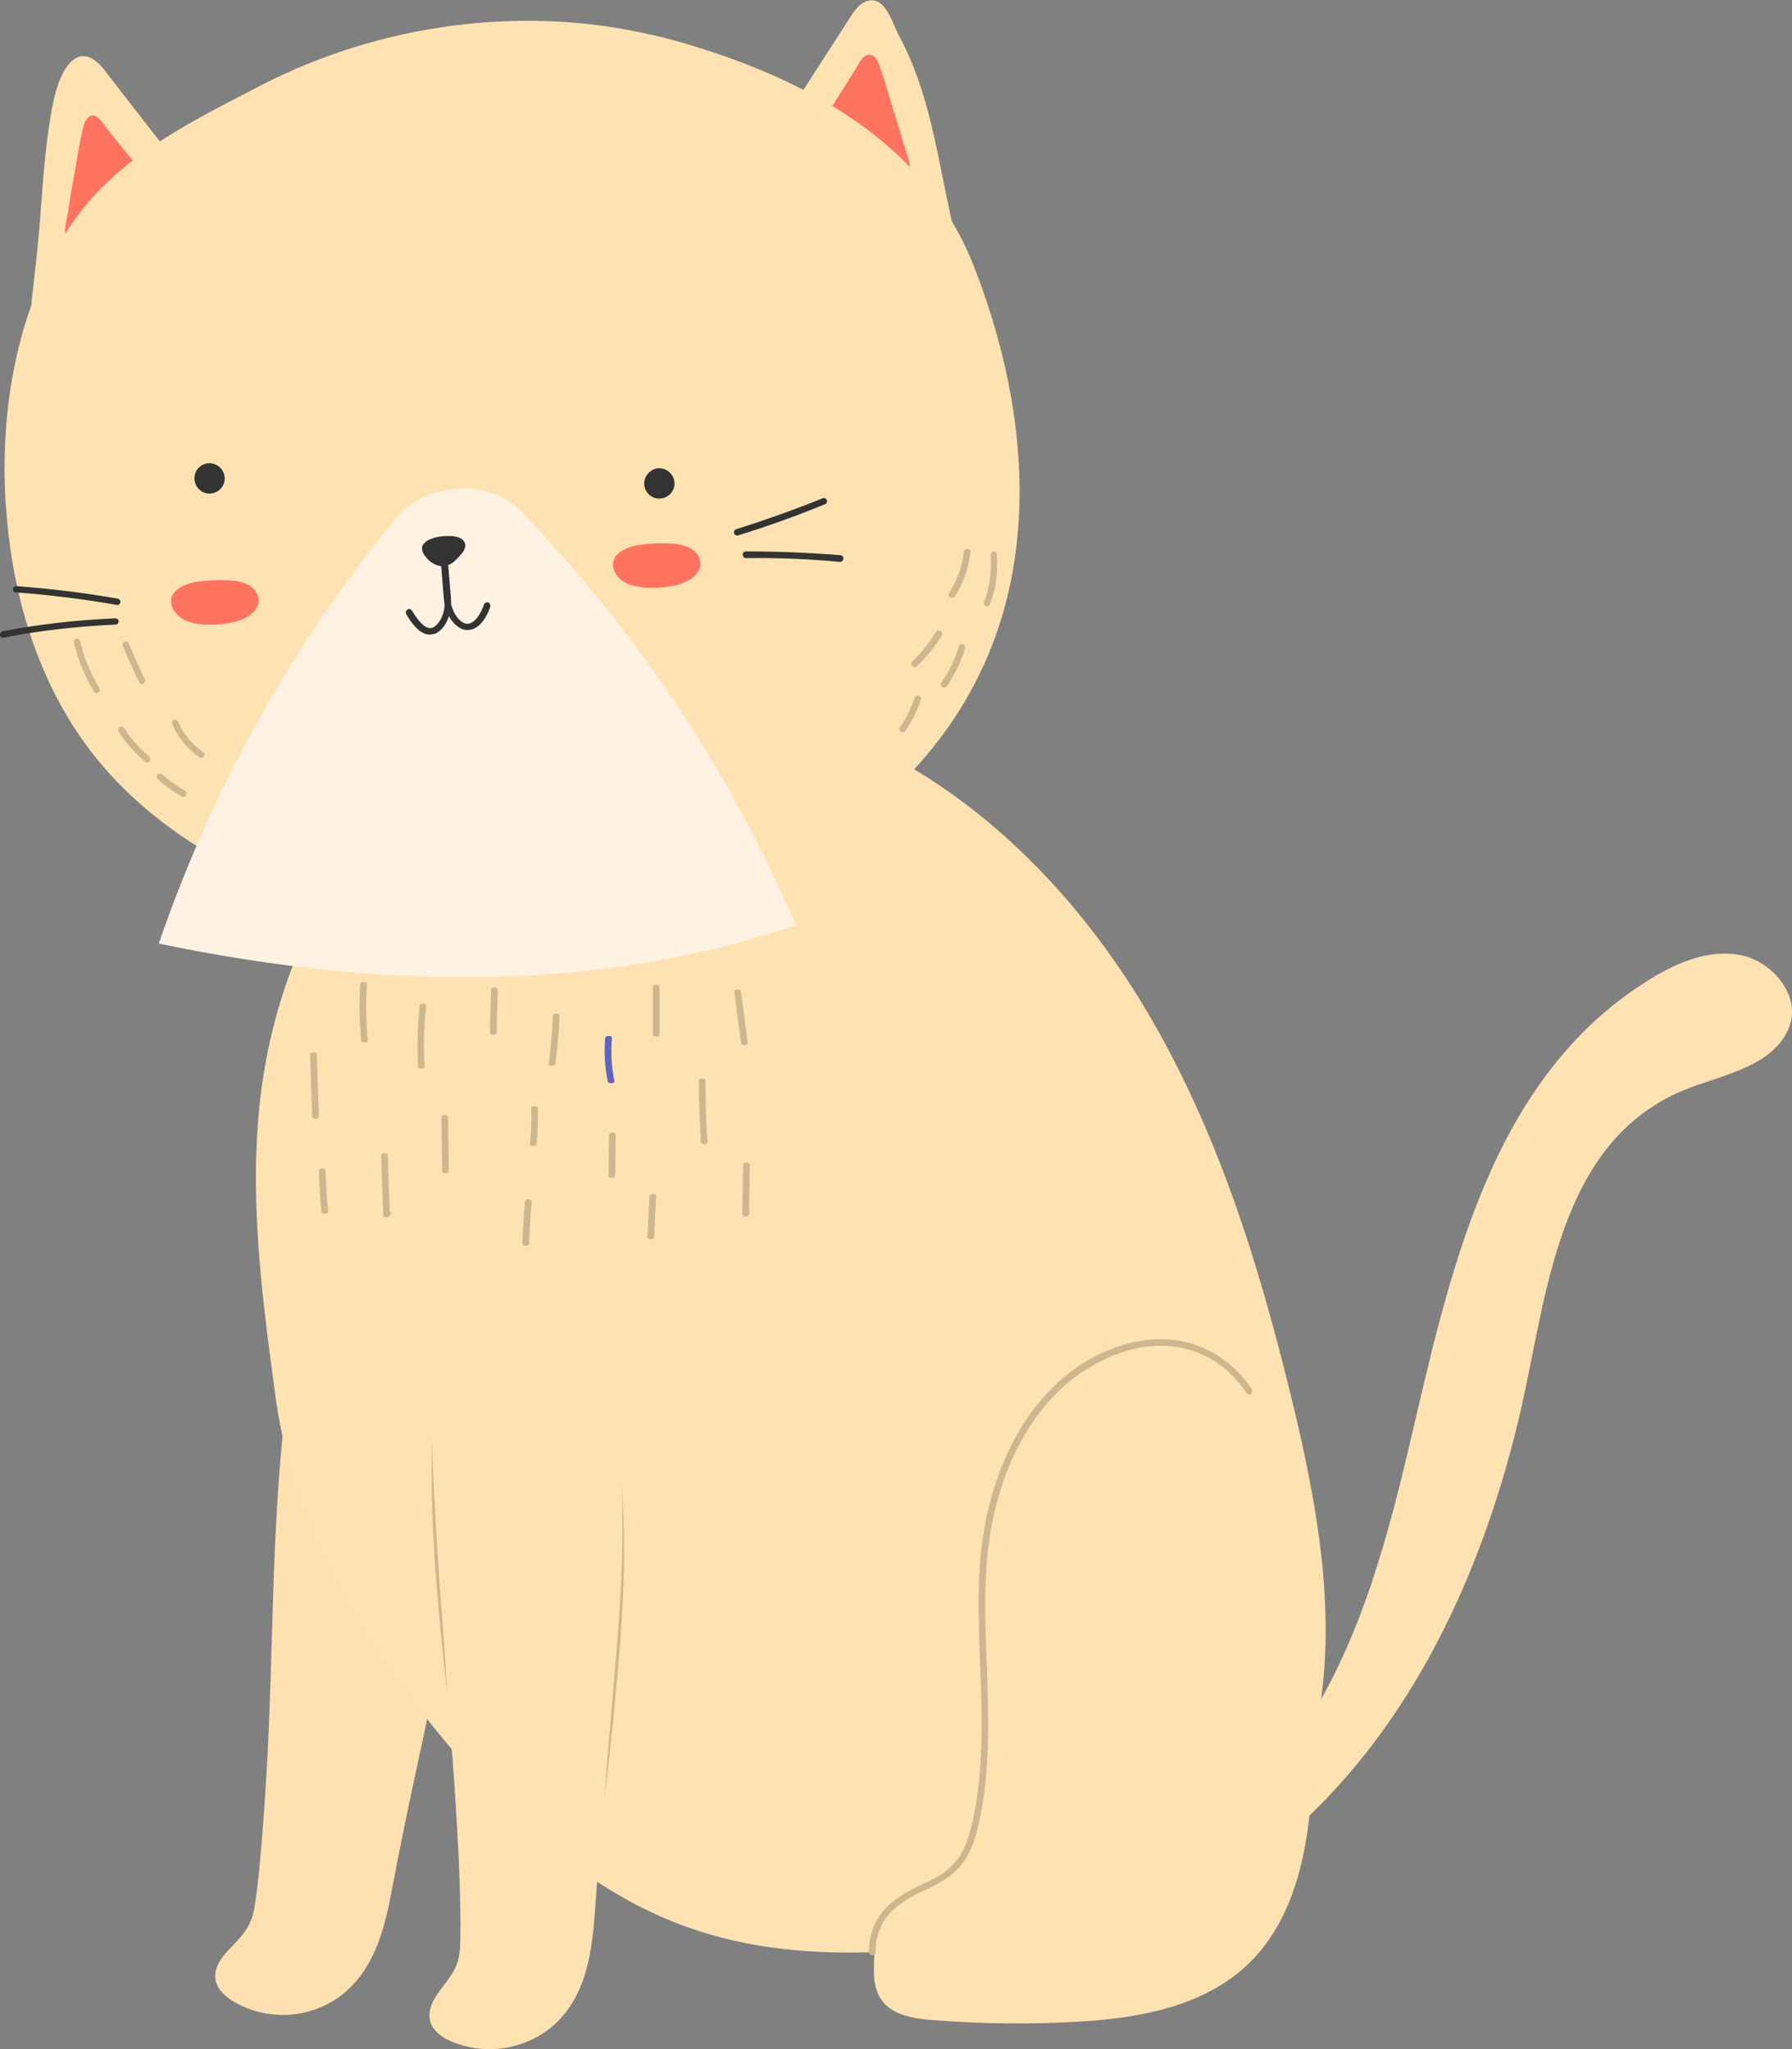 <?xml version="1.0" standalone="no"?>
<svg version="1.1" x="0" y="0" width="100%" height="100%" viewBox="0.05 -0.1 428.7 490.15" xmlns="http://www.w3.org/2000/svg" xmlns:xlink="http://www.w3.org/1999/xlink">
  <rect x="0.05" y="-0.1" width="428.7" height="490.15" fill="#808080" stroke="none"/>
  <style type="text/css">.st1{stroke:none;stroke-width:1;stroke-linecap:butt;stroke-linejoin:miter;fill:#ffe2b2;fill-opacity:1;fill-rule:nonZero;}
.st2{stroke:none;stroke-width:1;stroke-linecap:butt;stroke-linejoin:miter;fill:#ffe0b0;fill-opacity:1;fill-rule:nonZero;}
.st3{stroke:none;stroke-width:1;stroke-linecap:butt;stroke-linejoin:miter;fill:#ffe2b2;fill-opacity:1;fill-rule:nonZero;}
.st4{stroke:none;stroke-width:1;stroke-linecap:butt;stroke-linejoin:miter;fill:#ffe2b2;fill-opacity:1;fill-rule:nonZero;}
.st5{stroke:none;stroke-width:1;stroke-linecap:butt;stroke-linejoin:miter;fill:#ceb68e;fill-opacity:1;fill-rule:nonZero;}
.st6{stroke:none;stroke-width:1;stroke-linecap:butt;stroke-linejoin:miter;fill:#ceb68e;fill-opacity:1;fill-rule:nonZero;}
.st7{stroke:none;stroke-width:1;stroke-linecap:butt;stroke-linejoin:miter;fill:#ceb68e;fill-opacity:1;fill-rule:nonZero;}
.st8{stroke:none;stroke-width:1;stroke-linecap:butt;stroke-linejoin:miter;fill:#ceb68e;fill-opacity:1;fill-rule:nonZero;}
.st9{stroke:none;stroke-width:1;stroke-linecap:butt;stroke-linejoin:miter;fill:#ceb68e;fill-opacity:1;fill-rule:nonZero;}
.st10{stroke:none;stroke-width:1;stroke-linecap:butt;stroke-linejoin:miter;fill:#ceb68e;fill-opacity:1;fill-rule:nonZero;}
.st11{stroke:none;stroke-width:1;stroke-linecap:butt;stroke-linejoin:miter;fill:#ceb68e;fill-opacity:1;fill-rule:nonZero;}
.st12{stroke:none;stroke-width:1;stroke-linecap:butt;stroke-linejoin:miter;fill:#ceb68e;fill-opacity:1;fill-rule:nonZero;}
.st13{stroke:none;stroke-width:1;stroke-linecap:butt;stroke-linejoin:miter;fill:#ceb68e;fill-opacity:1;fill-rule:nonZero;}
.st14{stroke:none;stroke-width:1;stroke-linecap:butt;stroke-linejoin:miter;fill:#ceb68e;fill-opacity:1;fill-rule:nonZero;}
.st15{stroke:none;stroke-width:1;stroke-linecap:butt;stroke-linejoin:miter;fill:#ceb68e;fill-opacity:1;fill-rule:nonZero;}
.st16{stroke:none;stroke-width:1;stroke-linecap:butt;stroke-linejoin:miter;fill:#ceb68e;fill-opacity:1;fill-rule:nonZero;}
.st17{stroke:none;stroke-width:1;stroke-linecap:butt;stroke-linejoin:miter;fill:#ceb68e;fill-opacity:1;fill-rule:nonZero;}
.st18{stroke:none;stroke-width:1;stroke-linecap:butt;stroke-linejoin:miter;fill:#ceb68e;fill-opacity:1;fill-rule:nonZero;}
.st19{stroke:none;stroke-width:1;stroke-linecap:butt;stroke-linejoin:miter;fill:#ceb68e;fill-opacity:1;fill-rule:nonZero;}
.st20{stroke:none;stroke-width:1;stroke-linecap:butt;stroke-linejoin:miter;fill:#ceb68e;fill-opacity:1;fill-rule:nonZero;}
.st21{stroke:none;stroke-width:1;stroke-linecap:butt;stroke-linejoin:miter;fill:#ceb68e;fill-opacity:1;fill-rule:nonZero;}
.st22{stroke:none;stroke-width:1;stroke-linecap:butt;stroke-linejoin:miter;fill:#ceb68e;fill-opacity:1;fill-rule:nonZero;}
.st23{stroke:none;stroke-width:1;stroke-linecap:butt;stroke-linejoin:miter;fill:#ceb68e;fill-opacity:1;fill-rule:nonZero;}
.st24{stroke:none;stroke-width:1;stroke-linecap:butt;stroke-linejoin:miter;fill:#ffe2b2;fill-opacity:1;fill-rule:nonZero;}
.st25{stroke:none;stroke-width:1;stroke-linecap:butt;stroke-linejoin:miter;fill:#ceb68e;fill-opacity:1;fill-rule:nonZero;}
.st26{stroke:none;stroke-width:1;stroke-linecap:butt;stroke-linejoin:miter;fill:#ffe2b2;fill-opacity:1;fill-rule:nonZero;}
.st27{stroke:none;stroke-width:1;stroke-linecap:butt;stroke-linejoin:miter;fill:#ff735f;fill-opacity:1;fill-rule:nonZero;}
.st28{stroke:none;stroke-width:1;stroke-linecap:butt;stroke-linejoin:miter;fill:#ffe2b2;fill-opacity:1;fill-rule:nonZero;}
.st29{stroke:none;stroke-width:1;stroke-linecap:butt;stroke-linejoin:miter;fill:#ff735f;fill-opacity:1;fill-rule:nonZero;}
.st30{stroke:none;stroke-width:1;stroke-linecap:butt;stroke-linejoin:miter;fill:#ffe2b2;fill-opacity:1;fill-rule:nonZero;}
.st31{stroke:none;stroke-width:1;stroke-linecap:butt;stroke-linejoin:miter;fill:#fff2e2;fill-opacity:1;fill-rule:nonZero;}
.st32{stroke:none;stroke-width:1;stroke-linecap:butt;stroke-linejoin:miter;fill:#333333;fill-opacity:1;fill-rule:nonZero;}
.st33{stroke:none;stroke-width:1;stroke-linecap:butt;stroke-linejoin:miter;fill:#333333;fill-opacity:1;fill-rule:nonZero;}
.st34{stroke:none;stroke-width:1;stroke-linecap:butt;stroke-linejoin:miter;fill:#333333;fill-opacity:1;fill-rule:nonZero;}
.st35{stroke:none;stroke-width:1;stroke-linecap:butt;stroke-linejoin:miter;fill:#ff735f;fill-opacity:1;fill-rule:nonZero;}
.st36{stroke:none;stroke-width:1;stroke-linecap:butt;stroke-linejoin:miter;fill:#ff735f;fill-opacity:1;fill-rule:nonZero;}
.st37{stroke:none;stroke-width:1;stroke-linecap:butt;stroke-linejoin:miter;fill:#333333;fill-opacity:1;fill-rule:nonZero;}
.st38{stroke:none;stroke-width:1;stroke-linecap:butt;stroke-linejoin:miter;fill:#333333;fill-opacity:1;fill-rule:nonZero;}
.st39{stroke:none;stroke-width:1;stroke-linecap:butt;stroke-linejoin:miter;fill:#333333;fill-opacity:1;fill-rule:nonZero;}
.st40{stroke:none;stroke-width:1;stroke-linecap:butt;stroke-linejoin:miter;fill:#333333;fill-opacity:1;fill-rule:nonZero;}
.st41{stroke:none;stroke-width:1;stroke-linecap:butt;stroke-linejoin:miter;fill:#333333;fill-opacity:1;fill-rule:nonZero;}
.st42{stroke:none;stroke-width:1;stroke-linecap:butt;stroke-linejoin:miter;fill:#333333;fill-opacity:1;fill-rule:nonZero;}
.st43{stroke:none;stroke-width:1;stroke-linecap:butt;stroke-linejoin:miter;fill:#ceb68e;fill-opacity:1;fill-rule:nonZero;}
.st44{stroke:none;stroke-width:1;stroke-linecap:butt;stroke-linejoin:miter;fill:#ceb68e;fill-opacity:1;fill-rule:nonZero;}
.st45{stroke:none;stroke-width:1;stroke-linecap:butt;stroke-linejoin:miter;fill:#ceb68e;fill-opacity:1;fill-rule:nonZero;}
.st46{stroke:none;stroke-width:1;stroke-linecap:butt;stroke-linejoin:miter;fill:#ceb68e;fill-opacity:1;fill-rule:nonZero;}
.st47{stroke:none;stroke-width:1;stroke-linecap:butt;stroke-linejoin:miter;fill:#ceb68e;fill-opacity:1;fill-rule:nonZero;}
.st48{stroke:none;stroke-width:1;stroke-linecap:butt;stroke-linejoin:miter;fill:#ceb68e;fill-opacity:1;fill-rule:nonZero;}
.st49{stroke:none;stroke-width:1;stroke-linecap:butt;stroke-linejoin:miter;fill:#ceb68e;fill-opacity:1;fill-rule:nonZero;}
.st50{stroke:none;stroke-width:1;stroke-linecap:butt;stroke-linejoin:miter;fill:#ceb68e;fill-opacity:1;fill-rule:nonZero;}
.st51{stroke:none;stroke-width:1;stroke-linecap:butt;stroke-linejoin:miter;fill:#ceb68e;fill-opacity:1;fill-rule:nonZero;}
.st52{stroke:none;stroke-width:1;stroke-linecap:butt;stroke-linejoin:miter;fill:#ceb68e;fill-opacity:1;fill-rule:nonZero;}</style>
  <defs/>
  <g id="组162">
    <path class="st1" id="路径400" d="M 303.734 424.091 C 307.434 419.691 310.834 415.091 313.834 410.191 C 325.934 390.391 332.034 367.591 337.334 345.091 C 346.834 304.791 356.334 258.091 394.334 234.391 C 401.034 230.191 408.934 226.791 416.634 228.391 C 424.334 229.991 431.034 238.391 428.034 245.691 C 424.134 255.391 410.934 257.191 402.534 260.791 C 372.834 273.291 370.134 309.691 363.934 336.891 C 355.634 373.091 339.834 409.091 312.434 434.991 C 311.034 436.291 309.634 437.591 308.134 438.891 C 307.534 439.391 307.034 439.891 306.434 440.391 C 296.734 448.491 288.034 458.091 275.534 459.891 C 270.334 460.691 264.134 458.291 263.234 453.091 C 280.434 449.491 292.234 437.491 303.734 424.091  Z " style="fill:rgb(255, 226, 178)"/>
    <path class="st2" id="路径401" d="M 113.734 343.491 C 111.734 353.191 111.234 363.091 109.734 372.891 C 108.134 383.191 106.034 393.391 103.834 403.491 C 100.534 419.391 96.934 435.191 93.934 451.191 C 92.134 461.091 89.634 471.591 80.834 477.791 C 73.334 482.891 63.634 483.191 55.834 478.591 C 53.934 477.391 52.034 475.791 51.634 473.491 C 51.134 470.791 52.834 468.291 54.734 466.291 C 58.034 462.891 60.134 460.791 60.934 456.091 C 61.434 452.891 61.834 449.591 62.134 446.291 C 62.934 438.191 63.434 430.091 63.934 421.991 C 65.434 394.591 65.034 366.891 68.034 339.591 C 68.634 333.991 67.834 328.091 72.034 324.291 C 76.334 320.591 81.834 318.491 87.534 318.391 C 95.134 318.091 102.534 321.091 107.834 326.591 C 112.734 332.291 115.234 336.091 113.734 343.491  Z " style="fill:rgb(255, 224, 176)"/>
    <path class="st3" id="路径402" d="M 66.234 335.791 C 70.234 362.791 83.934 387.491 100.434 408.791 C 102.634 411.591 104.834 414.391 107.134 417.091 C 122.834 435.591 141.434 452.591 164.334 460.791 C 194.134 471.491 227.034 465.991 258.334 460.891 C 270.834 458.891 283.734 456.691 294.034 449.391 C 306.534 440.491 312.934 425.091 315.534 409.991 C 319.834 384.891 315.034 359.091 309.034 334.391 C 301.234 302.291 291.334 270.391 274.534 241.991 C 257.734 213.591 233.434 188.791 203.034 175.891 C 172.634 162.991 135.734 163.691 108.134 181.791 C 86.134 196.191 71.634 220.391 65.334 245.991 C 58.034 274.991 62.034 305.191 66.034 334.491 C 66.034 334.891 66.134 335.391 66.234 335.791  Z " style="fill:rgb(255, 226, 178)"/>
    <path class="st4" id="路径403" d="M 149.434 346.991 C 148.634 356.891 149.234 366.791 148.934 376.691 C 148.534 387.091 147.634 397.391 146.734 407.791 C 145.234 423.891 143.534 440.091 142.434 456.291 C 141.734 466.291 140.534 477.091 132.534 484.291 C 125.734 490.191 116.134 491.691 107.834 488.091 C 105.734 487.191 103.734 485.691 103.034 483.591 C 102.234 480.991 103.534 478.291 105.234 476.091 C 108.134 472.291 110.034 469.991 110.134 465.191 C 110.234 461.891 110.234 458.591 110.134 455.391 C 110.034 447.291 109.534 439.191 109.034 430.991 C 107.334 403.591 103.634 376.191 103.434 348.691 C 103.434 343.091 101.934 337.291 105.634 332.991 C 109.434 328.791 114.634 326.091 120.334 325.391 C 127.834 324.191 135.534 326.291 141.434 331.091 C 147.034 335.991 150.034 339.491 149.434 346.991  Z " style="fill:rgb(255, 226, 178)"/>
    <path class="st5" id="路径404" d="M 149.034 354.691 C 149.034 357.891 149.134 360.991 149.234 364.191 C 149.334 367.391 149.334 370.491 149.334 373.691 C 149.234 379.991 148.834 386.291 148.434 392.591 C 147.934 398.891 147.334 405.191 146.734 411.491 C 146.734 411.491 145.734 420.891 145.734 420.891 C 145.734 420.891 144.634 430.291 144.634 430.291 C 144.634 430.291 145.334 420.791 145.334 420.791 C 145.334 420.791 146.134 411.391 146.134 411.391 C 146.634 405.091 147.234 398.791 147.734 392.491 C 148.234 386.191 148.634 379.891 148.834 373.591 C 148.934 370.391 148.934 367.291 148.934 364.091 C 148.934 360.991 148.934 357.891 149.034 354.691  Z " style="fill:rgb(206, 182, 142)"/>
    <path class="st6" id="路径405" d="M 107.034 404.791 C 106.434 399.791 105.934 394.791 105.434 389.691 C 104.934 384.591 104.534 379.591 104.134 374.591 C 103.834 369.591 103.534 364.491 103.434 359.391 C 103.334 356.891 103.334 354.291 103.334 351.791 C 103.334 350.491 103.334 349.291 103.334 347.991 C 103.334 347.991 103.234 344.191 103.234 344.191 C 103.734 349.191 103.634 354.291 104.034 359.291 C 104.334 364.291 104.534 369.391 104.934 374.391 C 105.234 379.391 105.634 384.491 106.034 389.491 C 106.434 394.491 106.734 399.791 107.034 404.791  Z " style="fill:rgb(206, 182, 142)"/>
    <path class="st7" id="路径406" d="M 175.734 237.091 C 175.734 237.091 177.334 249.391 177.334 249.391 C 177.434 250.091 179.034 249.991 178.934 249.391 C 178.934 249.391 177.334 237.091 177.334 237.091 C 177.234 236.391 175.634 236.391 175.734 237.091  Z " style="fill:rgb(206, 182, 142)"/>
    <path class="st8" id="路径407" d="M 156.234 235.991 C 156.234 239.791 156.234 243.591 156.234 247.291 C 156.234 247.991 157.834 247.991 157.834 247.291 C 157.834 243.491 157.834 239.691 157.834 235.991 C 157.734 235.291 156.234 235.291 156.234 235.991  Z " style="fill:rgb(206, 182, 142)"/>
    <path class="st9" id="路径408" d="M 132.334 242.891 C 132.134 246.691 131.834 250.491 131.334 254.291 C 131.234 254.991 132.834 254.991 132.934 254.291 C 133.434 250.491 133.734 246.691 133.934 242.891 C 133.934 242.091 132.334 242.191 132.334 242.891 C 132.334 242.891 132.334 242.891 132.334 242.891  Z " style="fill:rgb(206, 182, 142)"/>
    <path class="st10" id="路径409" d="M 144.834 248.191 C 144.534 251.591 144.734 255.091 145.434 258.491 C 145.534 259.191 147.134 259.091 147.034 258.491 C 146.334 255.091 146.134 251.691 146.434 248.191 C 146.534 247.491 144.934 247.491 144.834 248.191 C 144.834 248.191 144.834 248.191 144.834 248.191  Z " style="fill:#5f64bb"/>
    <path class="st11" id="路径410" d="M 117.534 236.591 C 117.534 236.591 117.234 246.891 117.234 246.891 C 117.234 247.591 118.734 247.591 118.834 246.891 C 118.934 243.491 119.034 239.991 119.134 236.591 C 119.134 235.891 117.534 235.891 117.534 236.591  Z "/>
    <path class="st12" id="路径411" d="M 100.434 240.491 C 99.934 245.291 99.834 250.091 100.034 254.991 C 100.034 255.691 101.634 255.691 101.634 254.991 C 101.334 250.191 101.434 245.291 102.034 240.491 C 102.034 239.791 100.434 239.791 100.434 240.491 C 100.434 240.491 100.434 240.491 100.434 240.491  Z "/>
    <path class="st13" id="路径412" d="M 86.234 235.291 C 85.934 239.791 86.034 244.191 86.434 248.691 C 86.534 249.391 88.034 249.391 88.034 248.691 C 87.634 244.191 87.534 239.791 87.834 235.291 C 87.834 234.591 86.234 234.591 86.234 235.291  Z "/>
    <path class="st14" id="路径413" d="M 74.234 252.091 C 74.434 257.091 74.534 261.991 74.734 266.991 C 74.734 267.691 76.334 267.691 76.334 266.991 C 76.134 261.991 76.034 257.091 75.834 252.091 C 75.834 251.391 74.234 251.491 74.234 252.091 C 74.234 252.091 74.234 252.091 74.234 252.091  Z "/>
    <path class="st15" id="路径414" d="M 127.134 264.991 C 127.234 267.791 127.134 270.691 126.834 273.491 C 126.734 274.191 128.334 274.191 128.434 273.491 C 128.734 270.691 128.734 267.791 128.734 264.991 C 128.634 264.291 127.034 264.291 127.134 264.991 C 127.134 264.991 127.134 264.991 127.134 264.991  Z "/>
    <path class="st16" id="路径415" d="M 167.234 258.391 C 167.234 263.291 167.434 268.191 167.734 273.091 C 167.834 273.791 169.334 273.791 169.334 273.091 C 168.934 268.191 168.834 263.291 168.834 258.391 C 168.834 257.691 167.234 257.691 167.234 258.391  Z "/>
    <path class="st17" id="路径416" d="M 105.634 267.091 C 105.634 267.091 105.834 279.991 105.834 279.991 C 105.834 280.691 107.434 280.691 107.434 279.991 C 107.434 279.991 107.234 267.091 107.234 267.091 C 107.134 266.391 105.634 266.391 105.634 267.091  Z "/>
    <path class="st18" id="路径417" d="M 145.734 271.291 C 145.734 274.591 145.634 277.791 145.634 281.091 C 145.634 281.791 147.234 281.791 147.234 281.091 C 147.234 277.791 147.334 274.591 147.334 271.291 C 147.334 270.591 145.834 270.591 145.734 271.291 C 145.734 271.291 145.734 271.291 145.734 271.291  Z "/>
    <path class="st19" id="路径418" d="M 91.234 276.291 C 91.234 276.291 91.734 290.591 91.734 290.591 C 91.734 291.191 92.934 291.191 93.234 290.791 C 93.234 290.791 93.534 290.391 93.534 290.391 C 94.034 289.691 92.534 289.391 92.134 289.891 C 92.134 289.891 91.834 290.291 91.834 290.291 C 91.834 290.291 93.334 290.491 93.334 290.491 C 93.134 285.691 92.934 280.991 92.834 276.191 C 92.734 275.591 91.134 275.591 91.234 276.291 C 91.234 276.291 91.234 276.291 91.234 276.291  Z "/>
    <path class="st20" id="路径419" d="M 177.834 278.491 C 177.734 282.491 177.734 286.391 177.634 290.391 C 177.634 291.091 179.234 291.091 179.234 290.391 C 179.334 286.391 179.334 282.491 179.434 278.491 C 179.434 277.791 177.834 277.791 177.834 278.491  Z "/>
    <path class="st21" id="路径420" d="M 155.434 285.991 C 155.234 289.291 155.134 292.491 154.934 295.791 C 154.934 296.491 156.434 296.491 156.534 295.791 C 156.734 292.491 156.834 289.191 157.034 285.991 C 157.034 285.291 155.534 285.291 155.434 285.991  Z "/>
    <path class="st22" id="路径421" d="M 125.634 287.291 C 125.334 290.691 125.134 293.991 125.034 297.391 C 125.034 298.091 126.634 298.091 126.634 297.391 C 126.734 293.991 126.934 290.691 127.234 287.291 C 127.334 286.591 125.734 286.591 125.634 287.291  Z "/>
    <path class="st23" id="路径422" d="M 76.334 279.891 C 76.434 283.191 76.634 286.391 76.934 289.691 C 77.034 290.391 78.534 290.391 78.534 289.691 C 78.234 286.391 78.034 283.191 77.934 279.891 C 77.934 279.191 76.334 279.191 76.334 279.891  Z "/>
    <path class="st24" id="路径423" d="M 253.834 330.791 C 239.634 343.591 235.334 366.191 235.134 384.791 C 234.934 400.591 236.634 416.591 234.234 432.291 C 233.334 438.091 231.634 444.191 227.134 447.891 C 223.134 451.191 217.334 452.091 213.634 455.791 C 209.534 459.891 209.034 466.291 209.134 472.091 C 209.434 481.591 217.034 482.691 224.734 483.191 C 235.634 483.991 246.534 484.091 257.434 483.491 C 272.334 482.691 288.134 479.891 298.834 469.491 C 309.034 459.591 312.534 444.691 313.634 430.591 C 315.634 403.991 310.834 377.291 305.134 351.291 C 303.334 342.791 301.034 333.891 294.834 327.891 C 288.034 321.391 277.434 319.791 268.534 322.491 C 263.034 324.191 258.034 326.991 253.834 330.791  Z "/>
    <path class="st25" id="路径424" d="M 208.734 467.591 C 208.334 467.591 207.934 467.291 207.934 466.791 C 207.834 462.191 209.834 457.791 213.434 454.891 C 215.634 453.191 218.034 451.791 220.534 450.691 C 223.434 449.291 226.134 447.991 228.134 445.791 C 230.834 442.991 231.934 438.991 232.734 435.491 C 235.434 423.291 235.034 410.591 234.534 398.191 C 234.234 390.991 234.034 383.591 234.334 376.291 C 235.234 357.091 242.234 340.391 253.434 330.291 C 257.034 326.991 261.234 324.391 265.834 322.591 C 279.134 317.291 292.034 320.991 299.534 332.191 C 299.734 332.591 299.634 332.991 299.334 333.291 C 299.034 333.591 298.534 333.391 298.234 333.091 C 291.234 322.491 279.034 318.991 266.434 324.091 C 262.034 325.891 258.034 328.391 254.534 331.491 C 243.634 341.291 236.834 357.591 235.934 376.391 C 235.534 383.591 235.834 390.991 236.134 398.191 C 236.534 410.591 237.034 423.491 234.234 435.891 C 233.434 439.591 232.134 443.791 229.234 446.891 C 226.934 449.291 224.034 450.691 221.134 452.091 C 218.734 453.091 216.434 454.491 214.434 456.091 C 211.234 458.691 209.434 462.591 209.534 466.791 C 209.534 467.191 209.134 467.591 208.734 467.591 C 208.734 467.591 208.734 467.591 208.734 467.591  Z "/>
    <path class="st26" id="路径425" d="M 208.934 -0.009 C 208.034 -0.109 207.134 0.191 206.334 0.691 C 205.234 1.491 204.434 2.491 203.734 3.591 C 198.234 12.191 192.634 20.791 187.134 29.291 C 186.034 30.991 184.934 32.791 185.034 34.791 C 185.134 37.791 188.034 39.891 190.934 41.091 C 197.434 43.591 205.134 42.891 211.634 45.591 C 217.434 47.991 221.734 50.891 227.734 52.791 C 224.234 36.991 222.434 21.791 214.934 8.091 C 213.734 5.891 212.234 0.291 208.934 -0.009  Z "/>
    <path class="st27" id="路径426" d="M 208.134 12.991 C 206.534 12.691 205.334 15.491 204.434 16.891 C 204.434 16.891 195.334 31.291 195.334 31.291 C 194.934 31.791 194.634 32.491 194.534 33.091 C 194.334 34.691 195.934 35.891 197.634 36.491 C 199.134 36.991 200.534 37.391 202.134 37.691 C 202.134 37.691 210.134 39.391 210.134 39.391 C 212.434 39.891 215.334 40.891 217.734 40.791 C 217.934 38.791 216.734 36.291 216.234 34.391 C 215.534 31.891 214.734 29.291 213.934 26.791 C 212.934 23.791 212.234 20.691 211.134 17.691 C 210.634 16.391 210.234 14.291 209.034 13.291 C 208.834 13.291 208.534 13.091 208.134 12.991  Z "/>
    <path class="st28" id="路径427" d="M 18.934 13.491 C 20.134 13.191 21.334 13.391 22.334 14.091 C 23.534 14.891 24.634 15.991 25.434 17.191 C 25.434 17.191 45.634 43.191 45.634 43.191 C 46.434 44.091 46.934 45.091 47.334 46.191 C 48.034 49.191 45.234 51.791 42.334 53.291 C 33.534 57.891 22.134 58.091 15.334 64.991 C 12.834 67.491 11.134 71.991 7.534 72.691 C 7.734 70.891 8.834 61.191 8.934 60.191 C 10.134 48.591 10.234 39.391 12.134 27.891 C 12.734 24.091 14.334 15.091 18.934 13.491  Z "/>
    <path class="st29" id="路径428" d="M 21.834 27.591 C 23.434 27.091 24.834 29.691 25.934 31.091 C 25.934 31.091 36.734 44.391 36.734 44.391 C 37.234 44.891 37.534 45.491 37.834 46.091 C 38.234 47.591 36.734 48.991 35.234 49.791 C 33.834 50.491 32.434 50.991 30.934 51.491 C 30.934 51.491 23.134 54.091 23.134 54.091 C 20.934 54.791 18.134 56.191 15.734 56.391 C 15.234 54.491 16.234 51.791 16.434 49.891 C 16.834 47.291 17.234 44.691 17.734 42.091 C 18.334 38.991 18.734 35.791 19.434 32.791 C 19.734 31.491 19.934 29.291 20.934 28.191 C 21.234 27.891 21.534 27.691 21.834 27.591  Z "/>
    <path class="st30" id="路径429" d="M 1.334 118.991 C 1.334 119.891 1.434 120.891 1.534 121.791 C 3.034 142.591 9.234 163.491 22.234 180.191 C 36.434 198.291 58.034 210.591 80.934 217.191 C 115.634 227.191 155.034 224.691 187.034 207.991 C 206.534 197.791 223.334 182.391 233.134 163.591 C 249.734 131.991 245.334 94.791 232.834 63.091 C 221.234 33.891 192.434 18.191 161.034 9.491 C 159.434 9.091 157.834 8.591 156.134 8.291 C 125.234 0.991 91.134 5.591 62.734 20.191 C 43.134 30.291 25.034 39.191 14.534 57.691 C 3.834 76.391 0.234 98.091 1.334 118.991  Z "/>
    <g id="组163">
      <g id="组165">
        <path class="st31" id="路径430" d="M 38.034 225.591 C 50.734 188.591 69.934 154.191 94.734 123.891 C 101.634 115.391 116.834 114.191 124.434 121.991 C 152.334 150.691 174.734 184.391 190.434 221.191 C 144.534 236.791 93.334 237.091 38.034 225.591  Z "/>
      </g>
    </g>
    <path class="st32" id="路径431" d="M 111.934 150.591 C 111.834 150.591 111.634 150.591 111.534 150.591 C 108.934 150.291 106.534 146.991 106.234 143.091 C 106.234 142.991 105.434 133.491 105.434 133.491 C 105.434 133.491 106.934 133.391 106.934 133.391 C 107.734 142.991 107.734 142.991 107.734 142.991 C 108.034 146.391 110.034 148.891 111.634 149.091 C 113.434 149.291 115.034 146.891 115.834 144.491 C 115.934 144.091 116.434 143.891 116.834 143.991 C 117.234 144.091 117.434 144.591 117.334 144.991 C 117.334 144.991 117.334 144.991 117.334 145.091 C 116.134 148.491 114.134 150.591 111.934 150.591  Z "/>
    <path class="st33" id="路径432" d="M 102.834 151.691 C 101.334 151.691 99.434 150.591 97.234 146.791 C 97.034 146.391 97.134 145.991 97.534 145.691 C 97.934 145.391 98.334 145.591 98.634 145.991 C 99.534 147.491 101.734 150.891 103.634 149.991 C 105.234 149.191 106.734 146.391 106.434 143.091 C 106.434 143.091 105.634 133.491 105.634 133.491 C 105.634 133.091 105.934 132.691 106.334 132.691 C 106.734 132.691 107.134 132.991 107.134 133.391 C 107.134 133.391 107.134 133.391 107.134 133.391 C 107.934 142.991 107.934 142.991 107.934 142.991 C 108.234 146.591 106.734 150.191 104.334 151.391 C 103.734 151.591 103.334 151.691 102.834 151.691  Z "/>
    <path class="st34" id="路径433" d="M 105.734 128.191 C 104.834 128.291 103.834 128.491 102.934 128.891 C 102.134 129.191 101.434 129.791 101.034 130.591 C 100.934 131.491 101.234 132.391 101.834 132.991 C 102.334 133.691 102.934 134.291 103.734 134.691 C 104.534 135.191 105.434 135.391 106.334 135.291 C 107.434 135.091 108.434 134.591 109.234 133.691 C 110.034 132.891 111.234 131.691 111.334 130.691 C 111.634 128.191 108.234 127.891 105.734 128.191  Z "/>
    <path class="st35" id="路径434" d="M 153.334 130.191 C 155.534 129.891 157.734 129.791 159.934 129.891 C 161.634 129.891 163.334 130.191 164.934 130.891 C 166.434 131.591 167.534 132.991 167.634 134.691 C 167.634 136.991 165.334 138.691 163.034 139.491 C 160.534 140.291 157.934 140.591 155.234 140.491 C 153.534 140.491 151.934 140.191 150.334 139.591 C 148.834 138.991 147.534 137.791 146.934 136.291 C 145.634 132.391 150.034 130.591 153.334 130.191  Z "/>
    <path class="st36" id="路径435" d="M 47.634 138.991 C 49.834 138.691 52.034 138.591 54.234 138.691 C 55.934 138.691 57.634 138.991 59.234 139.691 C 60.734 140.391 61.834 141.791 61.934 143.491 C 61.934 145.791 59.634 147.491 57.334 148.291 C 54.834 149.091 52.234 149.391 49.534 149.291 C 47.834 149.291 46.234 148.991 44.634 148.391 C 43.134 147.791 41.834 146.591 41.234 145.091 C 39.934 141.191 44.334 139.391 47.634 138.991  Z "/>
    <path class="st37" id="路径436" d="M 28.134 144.591 C 28.134 144.591 28.034 144.591 28.034 144.591 C 20.034 143.191 11.934 142.191 3.834 141.591 C 3.434 141.591 3.034 141.191 3.134 140.791 C 3.234 140.391 3.534 139.991 3.934 140.091 C 3.934 140.091 3.934 140.091 3.934 140.091 C 12.134 140.691 20.234 141.691 28.234 143.091 C 28.634 143.191 28.934 143.591 28.834 143.991 C 28.834 144.291 28.534 144.591 28.134 144.591 C 28.134 144.591 28.134 144.591 28.134 144.591  Z "/>
    <path class="st38" id="路径437" d="M 0.834 152.491 C 0.434 152.491 0.034 152.191 0.034 151.691 C 0.034 151.291 0.334 150.991 0.634 150.891 C 9.534 149.191 18.534 148.191 27.634 147.791 C 28.034 147.791 28.434 148.091 28.434 148.491 C 28.434 148.891 28.134 149.291 27.734 149.291 C 27.734 149.291 27.734 149.291 27.734 149.291 C 18.734 149.691 9.834 150.691 0.934 152.391 C 0.934 152.491 0.834 152.491 0.834 152.491  Z "/>
    <path class="st39" id="路径438" d="M 176.434 127.991 C 176.034 127.991 175.634 127.691 175.634 127.191 C 175.634 126.891 175.834 126.591 176.134 126.491 C 183.134 124.291 190.134 121.791 196.834 119.091 C 197.234 118.891 197.634 119.091 197.834 119.491 C 198.034 119.891 197.834 120.291 197.434 120.491 C 190.634 123.291 183.634 125.791 176.534 127.991 C 176.634 127.991 176.534 127.991 176.434 127.991  Z "/>
    <path class="st40" id="路径439" d="M 201.034 134.291 C 200.934 134.291 200.934 134.291 201.034 134.291 C 193.534 133.591 185.934 133.291 178.534 133.391 C 178.534 133.391 178.534 133.391 178.534 133.391 C 178.134 133.391 177.734 133.091 177.734 132.591 C 177.734 132.091 178.034 131.791 178.534 131.791 C 186.034 131.791 193.634 132.091 201.134 132.691 C 201.534 132.691 201.834 133.091 201.834 133.491 C 201.734 133.991 201.434 134.291 201.034 134.291 C 201.034 134.291 201.034 134.291 201.034 134.291  Z "/>
    <path class="st41" id="路径440" d="M 46.634 113.591 C 46.234 115.591 47.534 117.491 49.434 117.891 C 51.434 118.291 53.334 116.991 53.734 115.091 C 54.134 113.091 52.834 111.191 50.934 110.791 C 50.534 110.691 50.134 110.691 49.834 110.691 C 48.234 110.891 46.934 111.991 46.634 113.591  Z "/>
    <path class="st42" id="路径441" d="M 154.234 114.791 C 153.834 116.791 155.134 118.691 157.034 119.091 C 159.034 119.491 160.934 118.191 161.334 116.291 C 161.734 114.291 160.434 112.391 158.534 111.991 C 158.134 111.891 157.734 111.891 157.434 111.891 C 155.834 112.091 154.634 113.291 154.234 114.791  Z "/>
    <path class="st43" id="路径442" d="M 225.934 164.391 C 225.534 164.391 225.134 164.091 225.134 163.591 C 225.134 163.391 225.134 163.291 225.234 163.191 C 227.134 160.491 228.534 157.591 229.434 154.491 C 229.534 154.091 230.034 153.891 230.434 153.991 C 230.834 154.091 231.034 154.591 230.934 154.991 C 229.934 158.291 228.434 161.291 226.534 164.091 C 226.434 164.191 226.134 164.391 225.934 164.391  Z "/>
    <path class="st44" id="路径443" d="M 236.234 144.891 C 236.134 144.891 236.034 144.891 235.934 144.891 C 235.534 144.791 235.334 144.291 235.434 143.891 C 235.434 143.891 235.434 143.891 235.434 143.891 C 236.834 140.291 237.334 136.391 237.034 132.591 C 237.034 132.191 237.334 131.791 237.734 131.791 C 238.134 131.791 238.534 132.091 238.534 132.491 C 238.834 136.591 238.334 140.691 236.834 144.491 C 236.834 144.691 236.634 144.891 236.234 144.891  Z "/>
    <path class="st45" id="路径444" d="M 227.834 142.891 C 227.434 142.891 227.034 142.591 227.034 142.091 C 227.034 141.991 227.034 141.791 227.134 141.691 C 229.034 138.691 230.234 135.391 230.634 131.891 C 230.634 131.491 231.034 131.191 231.534 131.191 C 232.034 131.191 232.234 131.591 232.234 132.091 C 232.234 132.091 232.234 132.091 232.234 132.091 C 231.734 135.791 230.534 139.391 228.534 142.491 C 228.334 142.691 228.134 142.891 227.834 142.891  Z "/>
    <path class="st46" id="路径445" d="M 218.934 159.491 C 218.534 159.491 218.134 159.191 218.134 158.691 C 218.134 158.491 218.234 158.291 218.334 158.091 C 220.534 155.991 222.334 153.591 223.934 151.091 C 224.134 150.691 224.634 150.591 225.034 150.791 C 225.434 150.991 225.534 151.491 225.334 151.891 C 225.334 151.891 225.334 151.891 225.334 151.891 C 223.734 154.591 221.734 156.991 219.434 159.191 C 219.334 159.391 219.134 159.491 218.934 159.491  Z "/>
    <path class="st47" id="路径446" d="M 216.034 175.091 C 215.634 175.091 215.234 174.791 215.234 174.291 C 215.234 174.091 215.234 173.991 215.334 173.891 C 216.834 171.691 218.034 169.291 218.834 166.791 C 218.934 166.391 219.434 166.191 219.834 166.291 C 220.234 166.391 220.434 166.791 220.334 167.191 C 219.534 169.891 218.234 172.391 216.634 174.691 C 216.534 174.891 216.334 175.091 216.034 175.091  Z "/>
    <path class="st48" id="路径447" d="M 48.234 181.191 C 48.034 181.191 47.934 181.191 47.834 181.091 C 44.934 179.091 42.634 176.291 41.234 173.091 C 41.034 172.691 41.234 172.291 41.634 172.091 C 42.034 171.891 42.434 172.091 42.634 172.491 C 43.934 175.491 46.034 177.991 48.634 179.791 C 49.034 179.991 49.034 180.491 48.834 180.891 C 48.734 180.991 48.534 181.191 48.234 181.191  Z "/>
    <path class="st49" id="路径448" d="M 35.234 182.291 C 35.034 182.291 34.834 182.191 34.734 182.091 C 32.334 179.991 30.134 177.591 28.434 174.891 C 28.234 174.491 28.334 174.091 28.634 173.791 C 29.034 173.591 29.434 173.691 29.734 173.991 C 29.734 173.991 29.734 173.991 29.734 173.991 C 31.334 176.591 33.434 178.891 35.734 180.891 C 36.034 181.191 36.134 181.691 35.834 181.991 C 35.734 182.191 35.534 182.291 35.234 182.291 C 35.234 182.291 35.234 182.291 35.234 182.291  Z "/>
    <path class="st50" id="路径449" d="M 43.934 190.491 C 43.834 190.491 43.634 190.491 43.534 190.391 C 41.534 189.291 39.534 187.891 37.834 186.291 C 37.534 185.991 37.534 185.491 37.734 185.191 C 38.034 184.891 38.534 184.891 38.834 185.091 C 38.834 185.091 38.834 185.091 38.834 185.091 C 40.534 186.591 42.334 187.891 44.234 188.991 C 44.634 189.191 44.734 189.691 44.534 189.991 C 44.434 190.391 44.234 190.491 43.934 190.491 C 43.934 190.491 43.934 190.491 43.934 190.491  Z "/>
    <path class="st51" id="路径450" d="M 34.134 163.591 C 33.834 163.591 33.534 163.391 33.434 163.191 C 31.934 160.291 30.634 157.391 29.434 154.391 C 29.234 153.991 29.434 153.591 29.834 153.391 C 30.234 153.191 30.634 153.391 30.834 153.791 C 30.834 153.791 30.834 153.791 30.834 153.791 C 32.034 156.691 33.334 159.591 34.734 162.391 C 34.934 162.791 34.734 163.191 34.434 163.391 C 34.434 163.391 34.434 163.391 34.434 163.391 C 34.334 163.491 34.234 163.591 34.134 163.591  Z "/>
    <path class="st52" id="路径451" d="M 23.234 165.691 C 22.934 165.691 22.734 165.591 22.534 165.291 C 20.334 161.691 18.734 157.791 17.734 153.591 C 17.634 153.191 17.834 152.791 18.334 152.691 C 18.734 152.591 19.134 152.791 19.234 153.291 C 19.234 153.291 19.234 153.291 19.234 153.291 C 20.134 157.291 21.734 160.991 23.834 164.491 C 24.034 164.891 23.934 165.291 23.534 165.591 C 23.434 165.691 23.334 165.691 23.234 165.691  Z "/>
  </g>
</svg>
